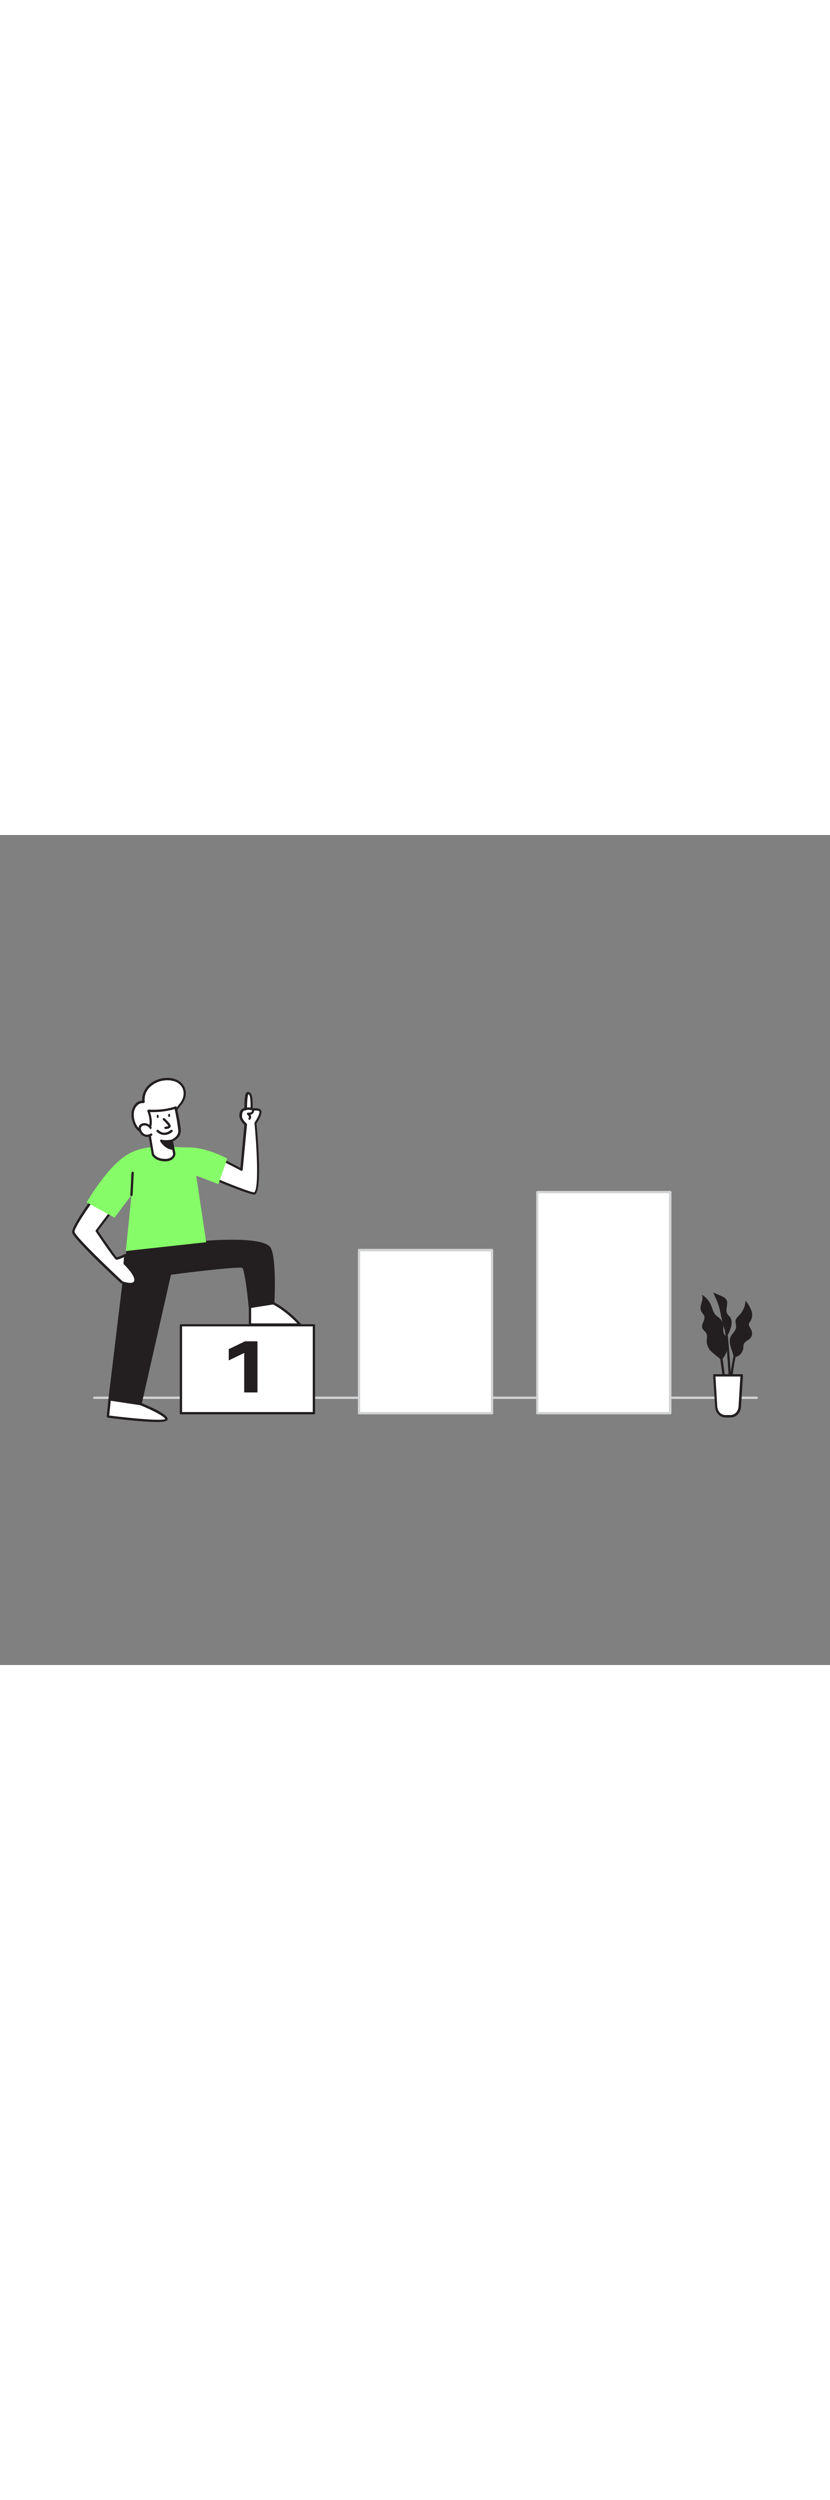 <svg version="1.1" id="Layer_1" xmlns="http://www.w3.org/2000/svg" xmlns:xlink="http://www.w3.org/1999/xlink" x="0px" y="0px" viewBox="0 0 500 500" style="width: 166px;" xml:space="preserve" data-imageid="step-one-60" imageName="Step One" class="illustrations_image">
<rect x="0" y="0" width="500" height="500" fill="#808080" stroke="none"/>
<style type="text/css">
	.st0_step-one-60{fill:#D1D3D4;}
	.st1_step-one-60{fill:#FFFFFF;}
	.st2_step-one-60{fill:#231F20;}
	.st3_step-one-60{fill:#68E1FD;}
</style>
<path id="Floor_step-one-60" class="st0_step-one-60" d="M455.9,339.7H56.8c-0.4,0-0.7-0.3-0.7-0.7c0-0.4,0.3-0.7,0.7-0.7c0,0,0,0,0,0h399.1&#10;&#9;c0.4,0,0.7,0.3,0.7,0.7S456.3,339.7,455.9,339.7C455.9,339.7,455.9,339.7,455.9,339.7z"/>
<g id="Steps_step-one-60">
	<rect x="109" y="295.4" class="st1_step-one-60" width="80.1" height="52.9"/>
	<path class="st2_step-one-60" d="M189.1,349H109c-0.4,0-0.7-0.3-0.7-0.7l0,0v-52.9c0-0.4,0.3-0.7,0.7-0.7h0h80.1c0.4,0,0.7,0.3,0.7,0.7l0,0&#10;&#9;&#9;v52.9C189.8,348.7,189.5,349,189.1,349C189.1,349,189.1,349,189.1,349z M109.7,347.6h78.7V296h-78.7L109.7,347.6z"/>
	<rect x="216.3" y="250" class="st1_step-one-60" width="80.1" height="98.2"/>
	<path class="st0_step-one-60" d="M296.4,349h-80.1c-0.4,0-0.7-0.3-0.7-0.7l0,0V250c0-0.4,0.3-0.7,0.7-0.7h80.1c0.4,0,0.7,0.3,0.7,0.7&#10;&#9;&#9;c0,0,0,0,0,0v98.2C297.2,348.6,296.9,349,296.4,349C296.5,349,296.5,349,296.4,349z M217,347.6h78.7v-96.8H217V347.6z"/>
	<rect x="323.6" y="215.1" class="st1_step-one-60" width="80.1" height="133.1"/>
	<path class="st0_step-one-60" d="M403.8,349h-80.1c-0.4,0-0.7-0.3-0.7-0.7v0V215.1c0-0.4,0.3-0.7,0.7-0.7h80.1c0.4,0,0.7,0.3,0.7,0.7&#10;&#9;&#9;c0,0,0,0,0,0v133.1C404.5,348.7,404.2,349,403.8,349C403.8,349,403.8,349,403.8,349z M324.3,347.6h78.7V215.8h-78.7V347.6z"/>
</g>
<g id="Plant_step-one-60">
	<path class="st2_step-one-60" d="M438.6,306.6c0.1-1.3-0.2-2.6-0.8-3.8c-0.6-0.8-1.2-1.6-1.7-2.4c-0.7-1.5-0.2-3.4-0.4-5.1&#10;&#9;&#9;c-0.2-1.4-0.8-2.7-1.8-3.8c-0.9-0.9-2-1.5-2.9-2.5c-1.4-1.5-1.8-3.7-2.6-5.6c-1.1-2.7-3.1-5-5.6-6.5c1.5,3-1.9,6.9-0.4,10&#10;&#9;&#9;c0.5,1,1.4,1.7,1.8,2.7c0.9,2.5-2,5.1-1.1,7.5c0.5,1.2,1.8,1.9,2.4,3.1c0.8,1.5,0.2,3.4,0.2,5.2c0.3,2.4,1.4,4.7,3.3,6.2&#10;&#9;&#9;c1.1,1,2.3,2,3.5,2.9c1.4,1.1,2,2.3,3.2,0.5C437.5,312.6,438.5,309.7,438.6,306.6z"/>
	<path class="st2_step-one-60" d="M440.1,308c-0.5-1.9-0.8-3.9,0-5.7c0.9-2,3-3.4,3.3-5.6c0.2-1.4-0.5-2.9-0.3-4.2s1.4-2.4,2.4-3.4&#10;&#9;&#9;c2.2-2.4,3.5-5.4,3.6-8.6c1.5,1.7,2.6,3.7,3.5,5.8c0.8,2.1,0.7,4.5-0.5,6.5c-0.4,0.4-0.7,0.9-0.9,1.4c-0.4,1.4,0.8,2.7,1.4,4&#10;&#9;&#9;c0.7,1.5,0.6,3.3-0.4,4.7c-1.2,1.5-3.6,2.1-4.2,4c-0.2,0.7-0.2,1.4-0.2,2.1c-0.3,2.5-2,4.7-4.5,5.4c-1.5,0.4-1.4-0.2-1.7-1.5&#10;&#9;&#9;C441.2,311.3,440.5,309.7,440.1,308z"/>
	<path class="st2_step-one-60" d="M435.5,294.6c-1-3.6-1.5-7.4-2.5-10.9c-0.9-2.8-2.1-5.5-3.4-8.1l4.5,1.9c1.4,0.6,3,1.3,3.6,2.7&#10;&#9;&#9;c1.2,2.4-0.9,5.5,0.3,8c0.5,0.8,1.1,1.5,1.8,2.2c1.3,1.9,1.1,4.4,0.4,6.5c-0.3,0.9-1.7,5.7-2.9,4.4c-0.5-0.5-0.5-2.5-0.7-3.2&#10;&#9;&#9;C436.2,296.8,435.8,295.7,435.5,294.6z"/>
	<path class="st2_step-one-60" d="M437.6,342.4c-0.9-5.9-3.7-26.6-3.7-26.8l1.4-0.2c0,0.2,2.8,20.9,3.7,26.8L437.6,342.4z"/>
	<path class="st2_step-one-60" d="M439.3,347.9h-1.4c0-7,3-33.8,4.7-35.7l1,0.9C442.4,314.8,439.3,339.4,439.3,347.9z"/>
	<path class="st2_step-one-60" d="M440.8,346.6l-1.4-0.1c0.7-15-2.5-46.6-2.5-46.9l1.4-0.1C438.2,299.8,441.5,331.5,440.8,346.6z"/>
	<path class="st1_step-one-60" d="M430.3,325.5h16.6l-1.2,18.9c0,3.1-2.5,5.6-5.5,5.8H437c-2.9,0-5.3-2.5-5.5-5.8L430.3,325.5z"/>
	<path class="st2_step-one-60" d="M440.2,350.9H437c-3.3,0-6-2.8-6.2-6.5l-1.2-18.9c0-0.2,0-0.4,0.2-0.5c0.1-0.1,0.3-0.2,0.5-0.2h16.6&#10;&#9;&#9;c0.2,0,0.4,0.1,0.5,0.2c0.1,0.1,0.2,0.3,0.2,0.5l-1.2,18.9C446.2,348,443.5,350.9,440.2,350.9z M431,326.2l1.1,18.1&#10;&#9;&#9;c0.2,2.9,2.3,5.1,4.8,5.1h3.2c2.5,0,4.6-2.2,4.8-5.1l1.1-18.1H431z"/>
</g>
<g id="Character_step-one-60">
	<path class="st2_step-one-60" d="M115.3,245.9c0,0,43.3-4.7,47.3,3.3c3.3,6.6,2.1,32.7,2.1,32.7l-14.1,2.2c0,0-2.1-22.5-4.1-24s-44,4-44,4&#10;&#9;&#9;l-17.9,78.7L66,340l11-91.3L115.3,245.9z"/>
	<path class="st2_step-one-60" d="M84.6,343.5h-0.1l-18.6-2.8c-0.4-0.1-0.6-0.4-0.6-0.8l11-91.3c0.1-0.3,0.4-0.6,0.7-0.6l38.2-2.8&#10;&#9;&#9;c4.5-0.5,43.9-4.5,48,3.7c3.4,6.7,2.2,32,2.1,33.1c0,0.3-0.3,0.6-0.6,0.7l-14.1,2.2c-0.2,0-0.4,0-0.5-0.1c-0.1-0.1-0.2-0.3-0.3-0.5&#10;&#9;&#9;c-1-10.8-2.7-22.5-3.8-23.5c-1.9-0.9-27.2,2-43,4.1L85.3,343C85.2,343.3,85,343.5,84.6,343.5z M66.8,339.4l17.3,2.6l17.7-78&#10;&#9;&#9;c0.1-0.3,0.3-0.5,0.6-0.5c9.9-1.3,42.5-5.5,44.5-3.9s3.7,17.7,4.3,23.8l12.8-2c0.2-3.8,0.9-26-2-31.8c-3.1-6.2-34.7-4.2-46.6-2.9&#10;&#9;&#9;l0,0l-37.7,2.7L66.8,339.4z M115.3,245.9L115.3,245.9z"/>
	<path class="st1_step-one-60" d="M150.6,284.2v10.7h30.1c0,0-7.2-8.3-16-12.9L150.6,284.2z"/>
	<path class="st2_step-one-60" d="M180.7,295.6h-30.1c-0.4,0-0.7-0.3-0.7-0.7v-10.7c0-0.3,0.2-0.6,0.6-0.7l14.1-2.2c0.1,0,0.3,0,0.4,0.1&#10;&#9;&#9;c8.9,4.6,15.9,12.7,16.2,13c0.3,0.3,0.2,0.7-0.1,1C181,295.5,180.8,295.5,180.7,295.6L180.7,295.6z M151.3,294.2h27.8&#10;&#9;&#9;c-2.3-2.4-8-8-14.6-11.4l-13.2,2.1V294.2z"/>
	<path class="st1_step-one-60" d="M66,340l-1,10.3c0,0,35.4,4.6,35.2,1.6s-15.5-9.1-15.5-9.1L66,340z"/>
	<path class="st2_step-one-60" d="M94.5,353.6c-9.1,0-25.5-2-29.6-2.6c-0.4-0.1-0.6-0.4-0.6-0.8l1-10.3c0-0.2,0.1-0.4,0.3-0.5&#10;&#9;&#9;c0.1-0.1,0.3-0.2,0.5-0.1l18.7,2.8c0.1,0,0.1,0,0.2,0c3.7,1.5,15.7,6.5,16,9.6c0,0.3-0.1,0.7-0.3,0.9&#10;&#9;&#9;C99.9,353.4,97.6,353.6,94.5,353.6z M65.8,349.7c15.2,1.9,31.6,3.3,33.7,2.1c-0.6-1.7-8.1-5.5-15-8.3l-17.8-2.7L65.8,349.7z"/>
	<path class="st1_step-one-60" d="M56,219.1c0,0-12.8,17.5-11.9,20.1c1.5,4.4,29.3,30.1,29.3,30.1s7.4,2.7,8-1S74.9,258,74.9,258l0.4-4.9&#10;&#9;&#9;c0,0-4.5,2.2-5.3,1.9s-12-16.6-12-16.6l10.2-13.6"/>
	<path class="st2_step-one-60" d="M78.2,271.1c-1.7-0.1-3.4-0.4-5.1-1c-0.1,0-0.2-0.1-0.2-0.1c-2.9-2.6-28-26-29.4-30.4&#10;&#9;&#9;c-0.9-2.8,8.9-16.6,12-20.8c0.2-0.3,0.6-0.4,1-0.2c0,0,0,0,0,0c0.3,0.2,0.4,0.7,0.2,1c0,0,0,0,0,0c-6,8.2-12.2,18-11.8,19.5&#10;&#9;&#9;c1.2,3.5,21.2,22.5,29,29.8c1.4,0.5,4.8,1.4,6.3,0.5c0.4-0.2,0.6-0.6,0.7-1c0.5-2.7-4.4-8-6.3-9.8c-0.2-0.1-0.2-0.4-0.2-0.6&#10;&#9;&#9;l0.3-3.7c-1.9,0.9-4,1.7-4.7,1.5c-0.3-0.1-1.1-0.3-12.3-16.9c-0.2-0.2-0.2-0.6,0-0.8l10.2-13.6c0.2-0.3,0.6-0.4,1-0.2c0,0,0,0,0,0&#10;&#9;&#9;c0.3,0.2,0.4,0.7,0.2,1c0,0,0,0,0,0L59,238.4c4,5.9,10.2,14.8,11.3,16c1.6-0.5,3.2-1.1,4.7-1.9c0.3-0.2,0.8,0,0.9,0.3&#10;&#9;&#9;c0.1,0.1,0.1,0.3,0.1,0.4l-0.4,4.6c1.4,1.4,7.2,7.2,6.5,10.8c-0.1,0.8-0.6,1.5-1.4,1.9C80,270.9,79.1,271.1,78.2,271.1z"/>
	<path class="st1_step-one-60" d="M134.8,195.9l10.9,5.6l2.6-27.2c0,0-2.9-2.8-3-4.8c-0.2-4.9,3-4.3,3-4.3s-0.1-9.3,1.1-9.6&#10;&#9;&#9;c2.4-0.6,2.4,4.6,2.4,10c0,0,5.6-1.1,5.4,1.5s-3.1,6.5-3.1,6.5s4.3,43.5-1.2,42.4s-23.6-8.8-23.6-8.8"/>
	<path class="st2_step-one-60" d="M153,216.6c-0.1,0-0.2,0-0.3,0c-5.5-1.1-23-8.5-23.7-8.8c-0.4-0.1-0.5-0.5-0.4-0.9c0,0,0,0,0,0&#10;&#9;&#9;c0.2-0.4,0.6-0.5,0.9-0.4c0.2,0.1,18.1,7.7,23.4,8.8c0.1,0,0.1,0,0.3-0.1c2.8-2.5,1.5-26.9,0.1-41.6c0-0.2,0-0.3,0.1-0.5&#10;&#9;&#9;c0,0,2.7-3.8,2.9-6.2c0-0.2,0-0.4-0.2-0.5c-0.7-0.6-3-0.5-4.4-0.2c-0.2,0-0.4,0-0.6-0.1c-0.2-0.1-0.3-0.3-0.2-0.6&#10;&#9;&#9;c0.1-2.5,0.2-8.3-1-9.2c-0.1-0.1-0.2-0.1-0.3-0.1c-0.5,0.8-0.8,5.2-0.8,9c0,0.4-0.3,0.7-0.7,0.7c0,0-0.1,0-0.1,0&#10;&#9;&#9;c-0.5-0.1-0.9,0.1-1.3,0.4c-0.6,0.5-0.9,1.6-0.9,3.2s2,3.6,2.8,4.4c0.2,0.1,0.2,0.4,0.2,0.6l-2.6,27.2c0,0.4-0.4,0.7-0.8,0.6&#10;&#9;&#9;c-0.1,0-0.2,0-0.2-0.1l-10.9-5.6c-0.3-0.2-0.5-0.6-0.3-0.9c0.2-0.3,0.6-0.5,0.9-0.3c0,0,0,0,0,0l9.9,5.1l2.4-25.9&#10;&#9;&#9;c-0.8-0.8-2.9-3.1-3-5.1s0.4-3.5,1.4-4.3c0.5-0.4,1-0.6,1.6-0.7c0-9.1,1.2-9.5,1.7-9.6c0.6-0.2,1.2-0.1,1.7,0.3&#10;&#9;&#9;c1.4,1.1,1.7,4.3,1.6,9.5c1.3-0.2,3.6-0.3,4.7,0.7c0.5,0.4,0.7,1,0.6,1.7c-0.2,2.4-2.4,5.8-3,6.7c0.5,5,3.6,38.7-0.6,42.5&#10;&#9;&#9;C153.9,216.5,153.4,216.7,153,216.6z"/>
	<path class="st3_step-one-60 targetColor" d="M75.8,193.1c-11.8,7.6-23.6,28.2-23.6,28.2l16.8,9.2l10.2-13.6l-3.4,33.7l48.4-5.3l-6-40.1l13.4,5.1l5.3-15.4&#10;&#9;&#9;c0,0-12.1-6.7-23.3-6.7S87.5,185.4,75.8,193.1z" style="fill: rgb(134, 253, 104);"/>
	<path class="st1_step-one-60" d="M110.7,158.8c0.8-2.1,0.7-4.4-0.1-6.5c-1-2-2.6-3.5-4.7-4.3c-2-0.8-4.3-1-6.4-0.8c-3.6,0.3-6.9,1.7-9.5,4.1&#10;&#9;&#9;c-2.6,2.5-3.9,6-3.5,9.6c-1.6-0.3-3.2,0.3-4.2,1.5c-3.1,3.1-2.8,8.4-0.8,12.2c1.2,2.5,3.5,4.4,6.2,5c5.7,1.6,12.6-0.1,15.8-5.2&#10;&#9;&#9;c1.7-2.7,1.2-6.2,2.8-8.8C107.6,163.2,109.7,161.7,110.7,158.8z"/>
	<path class="st2_step-one-60" d="M91.9,180.9c-1.5,0-3-0.2-4.5-0.6c-1.4-0.4-2.6-1-3.8-1.8c-1.2-1-2.2-2.2-2.8-3.6c-2-3.8-2.6-9.5,0.9-13.1&#10;&#9;&#9;c1-1.1,2.4-1.7,3.9-1.8l0,0c-0.1-3.5,1.3-6.9,3.8-9.3c2.7-2.5,6.2-4.1,9.9-4.3c2.3-0.3,4.6,0,6.8,0.9c2.2,0.9,4,2.5,5.1,4.7&#10;&#9;&#9;c0.9,2.2,1,4.7,0.1,7c-0.6,1.6-1.6,3.2-2.8,4.4c-0.7,0.8-1.3,1.6-1.8,2.5c-0.6,1.3-1,2.6-1.2,4c-0.2,1.7-0.7,3.3-1.6,4.8&#10;&#9;&#9;C101.3,179.1,96.5,180.9,91.9,180.9z M85.6,161.5c-1.1,0.1-2.1,0.6-2.9,1.4c-3,3-2.4,8.1-0.7,11.4c0.6,1.2,1.4,2.3,2.5,3.1&#10;&#9;&#9;c1,0.7,2.1,1.3,3.3,1.6c5.8,1.6,12.2-0.4,15-4.9c0.7-1.4,1.2-2.8,1.4-4.4c0.2-1.5,0.7-3,1.4-4.4c0.6-0.9,1.3-1.8,2-2.7&#10;&#9;&#9;c1.1-1.2,1.9-2.5,2.5-4l0,0c0.7-1.9,0.7-4.1-0.1-6c-0.9-1.8-2.4-3.3-4.3-4c-1.9-0.7-4-1-6.1-0.8c-3.4,0.2-6.6,1.6-9.1,3.9&#10;&#9;&#9;c-2.5,2.3-3.7,5.6-3.3,9c0,0.4-0.2,0.7-0.6,0.8c-0.1,0-0.2,0-0.3,0C86,161.6,85.8,161.5,85.6,161.5z"/>
	<path class="st1_step-one-60" d="M103.4,184.3l1.6,7.9c0,0-0.3,3.8-5.8,3.7s-7.1-3.6-7.1-3.6l-2.5-14.9c0,0,2.8-3-0.1-11.2&#10;&#9;&#9;c0,0,8.7,0.8,16.3-1.9c0,0,2.2,9.6,2.4,13.8S103.4,184.3,103.4,184.3z"/>
	<path class="st2_step-one-60" d="M99.4,196.6h-0.3c-5.9-0.2-7.7-3.9-7.7-4c0-0.1,0-0.1,0-0.2l-2.5-14.9c0-0.2,0-0.4,0.2-0.6&#10;&#9;&#9;c0,0,2.5-2.8-0.3-10.5c-0.1-0.2,0-0.5,0.1-0.7c0.1-0.2,0.4-0.3,0.6-0.3c0.1,0,8.7,0.7,16.1-1.9c0.2-0.1,0.4-0.1,0.6,0.1&#10;&#9;&#9;c0.2,0.1,0.3,0.3,0.3,0.4c0.1,0.4,2.2,9.7,2.4,13.9c0.2,3.9-3.3,6-4.7,6.6l1.5,7.4c0,0.1,0,0.1,0,0.2&#10;&#9;&#9;C105.7,192.3,105.3,196.6,99.4,196.6z M92.7,192c0.2,0.5,1.8,3,6.5,3.1c4.4,0.1,5-2.4,5.1-2.9l-1.6-7.8c-0.1-0.3,0.1-0.7,0.4-0.8&#10;&#9;&#9;c0,0,4.6-1.9,4.3-5.5c-0.5-4.4-1.2-8.7-2.2-13c-4.8,1.4-9.8,2-14.8,1.8c2.1,6.6,0.5,9.7-0.1,10.6L92.7,192z"/>
	<path class="st1_step-one-60" d="M90.7,176.4c-0.9-1.5-2.6-2.4-4.3-2.1c-0.8,0.1-1.6,0.7-1.9,1.4c-0.5,1.2,0.1,2.7,0.8,3.7&#10;&#9;&#9;c0.7,0.9,1.7,1.6,2.8,1.8c1.1,0.2,2.3-0.1,3.2-0.8"/>
	<path class="st2_step-one-60" d="M88.7,181.9c-0.3,0-0.5,0-0.8-0.1c-1.3-0.2-2.5-0.9-3.3-2c-0.5-0.7-1.6-2.6-0.9-4.4c0.5-1,1.4-1.6,2.5-1.8&#10;&#9;&#9;c2-0.3,4.1,0.7,5.1,2.5c0.1,0.3,0,0.7-0.3,0.9c-0.3,0.2-0.8,0-0.9-0.3c0,0,0,0,0,0c-0.7-1.3-2.2-1.9-3.6-1.7&#10;&#9;&#9;c-0.6,0.1-1.2,0.4-1.5,1c-0.4,0.9,0.1,2.1,0.7,3c0.6,0.8,1.4,1.3,2.3,1.5c0.9,0.1,1.9-0.1,2.7-0.6c0.3-0.2,0.8-0.1,1,0.2&#10;&#9;&#9;c0.2,0.3,0.1,0.7-0.1,0.9C90.7,181.6,89.7,181.9,88.7,181.9z"/>
	<path class="st2_step-one-60" d="M99.7,177.1L99.7,177.1c-0.4,0-0.7-0.3-0.7-0.7c0-0.4,0.3-0.7,0.7-0.7l0,0c0.6,0,1.2-0.1,1.7-0.4&#10;&#9;&#9;c-0.8-1.3-1.9-2.5-3.1-3.5c-0.3-0.2-0.4-0.6-0.2-1c0.2-0.3,0.6-0.4,1-0.2c0.1,0,0.1,0.1,0.2,0.2c4.2,3.8,3.6,4.8,3.4,5.1&#10;&#9;&#9;C102.1,177,100.2,177.1,99.7,177.1z M101.4,175.4L101.4,175.4z"/>
	<path class="st2_step-one-60" d="M103.4,184.3c0,0-4.1,0.8-6.3,0c0,0,2.4,4.4,7.2,4.8L103.4,184.3z"/>
	<path class="st2_step-one-60" d="M104.3,189.7L104.3,189.7c-5.1-0.4-7.7-5-7.8-5.2c-0.1-0.3-0.1-0.6,0.1-0.8c0.2-0.2,0.5-0.3,0.8-0.2&#10;&#9;&#9;c1.6,0.6,4.8,0.2,5.9,0c0.4-0.1,0.7,0.2,0.8,0.5c0,0,0,0,0,0l0.9,4.8c0.1,0.4-0.2,0.7-0.6,0.8C104.3,189.7,104.3,189.7,104.3,189.7&#10;&#9;&#9;L104.3,189.7z M98.7,185.2c1.2,1.5,2.9,2.5,4.7,3l-0.6-3.2C101.4,185.3,100.1,185.3,98.7,185.2z"/>
	
		<ellipse transform="matrix(0.998 -6.366144e-02 6.366144e-02 0.998 -10.596 6.389)" class="st2_step-one-60" cx="95" cy="169.5" rx="0.6" ry="1"/>
	
		<ellipse transform="matrix(0.998 -6.366144e-02 6.366144e-02 0.998 -10.548 6.828)" class="st2_step-one-60" cx="101.9" cy="168.9" rx="0.6" ry="1"/>
	<path class="st2_step-one-60" d="M99,180.7c-1.7,0-3.4-0.8-4.6-2c-0.3-0.3-0.2-0.7,0.1-1c0.3-0.3,0.7-0.2,1,0.1l0,0c0.1,0.1,3.1,3.4,7.4-0.1&#10;&#9;&#9;c0.3-0.3,0.7-0.2,1,0.1c0,0,0,0,0,0c0.2,0.3,0.2,0.8-0.1,1c0,0,0,0,0,0C102.5,180,100.8,180.7,99,180.7z"/>
	<path class="st2_step-one-60" d="M79.2,217.5L79.2,217.5c-0.4,0-0.7-0.3-0.7-0.7c0,0,0,0,0,0l0.7-13.3c0-0.4,0.4-0.7,0.7-0.7&#10;&#9;&#9;c0.4,0,0.7,0.4,0.7,0.7l-0.7,13.3C79.9,217.2,79.6,217.5,79.2,217.5C79.2,217.5,79.2,217.5,79.2,217.5z"/>
	<path class="st1_step-one-60" d="M148.2,165.1c0,0,4.1-0.4,4.2,0.9c0.1,2.7-3,2-3,2s2,1.6,0.9,3"/>
	<path class="st2_step-one-60" d="M150.3,171.6c-0.2,0-0.3-0.1-0.4-0.2c-0.3-0.2-0.4-0.7-0.1-1c0,0,0,0,0,0c0.1-0.1,0.2-0.3,0.2-0.5&#10;&#9;&#9;c-0.2-0.6-0.5-1.1-1-1.4c-0.3-0.2-0.3-0.6-0.2-0.9c0.1-0.3,0.5-0.4,0.8-0.4c0.6,0.1,1.2,0,1.8-0.3c0.3-0.3,0.4-0.7,0.4-1.1&#10;&#9;&#9;c-1.1-0.3-2.3-0.3-3.4-0.2c-0.4,0-0.7-0.2-0.8-0.6c0-0.4,0.2-0.7,0.6-0.8c0.8-0.1,3.5-0.3,4.5,0.6c0.3,0.2,0.4,0.6,0.4,0.9&#10;&#9;&#9;c0.1,0.8-0.3,1.6-0.9,2.2c-0.4,0.3-0.8,0.5-1.3,0.6c0.2,0.3,0.3,0.7,0.4,1.1c0.1,0.6-0.1,1.1-0.5,1.6&#10;&#9;&#9;C150.7,171.5,150.5,171.6,150.3,171.6z"/>
</g>
<g id="No_1_step-one-60">
	<path class="st2_step-one-60" d="M147.1,312l-9.3,4.5v-6.8l9.8-4.7h7.5v30.8h-8L147.1,312z"/>
</g>
</svg>